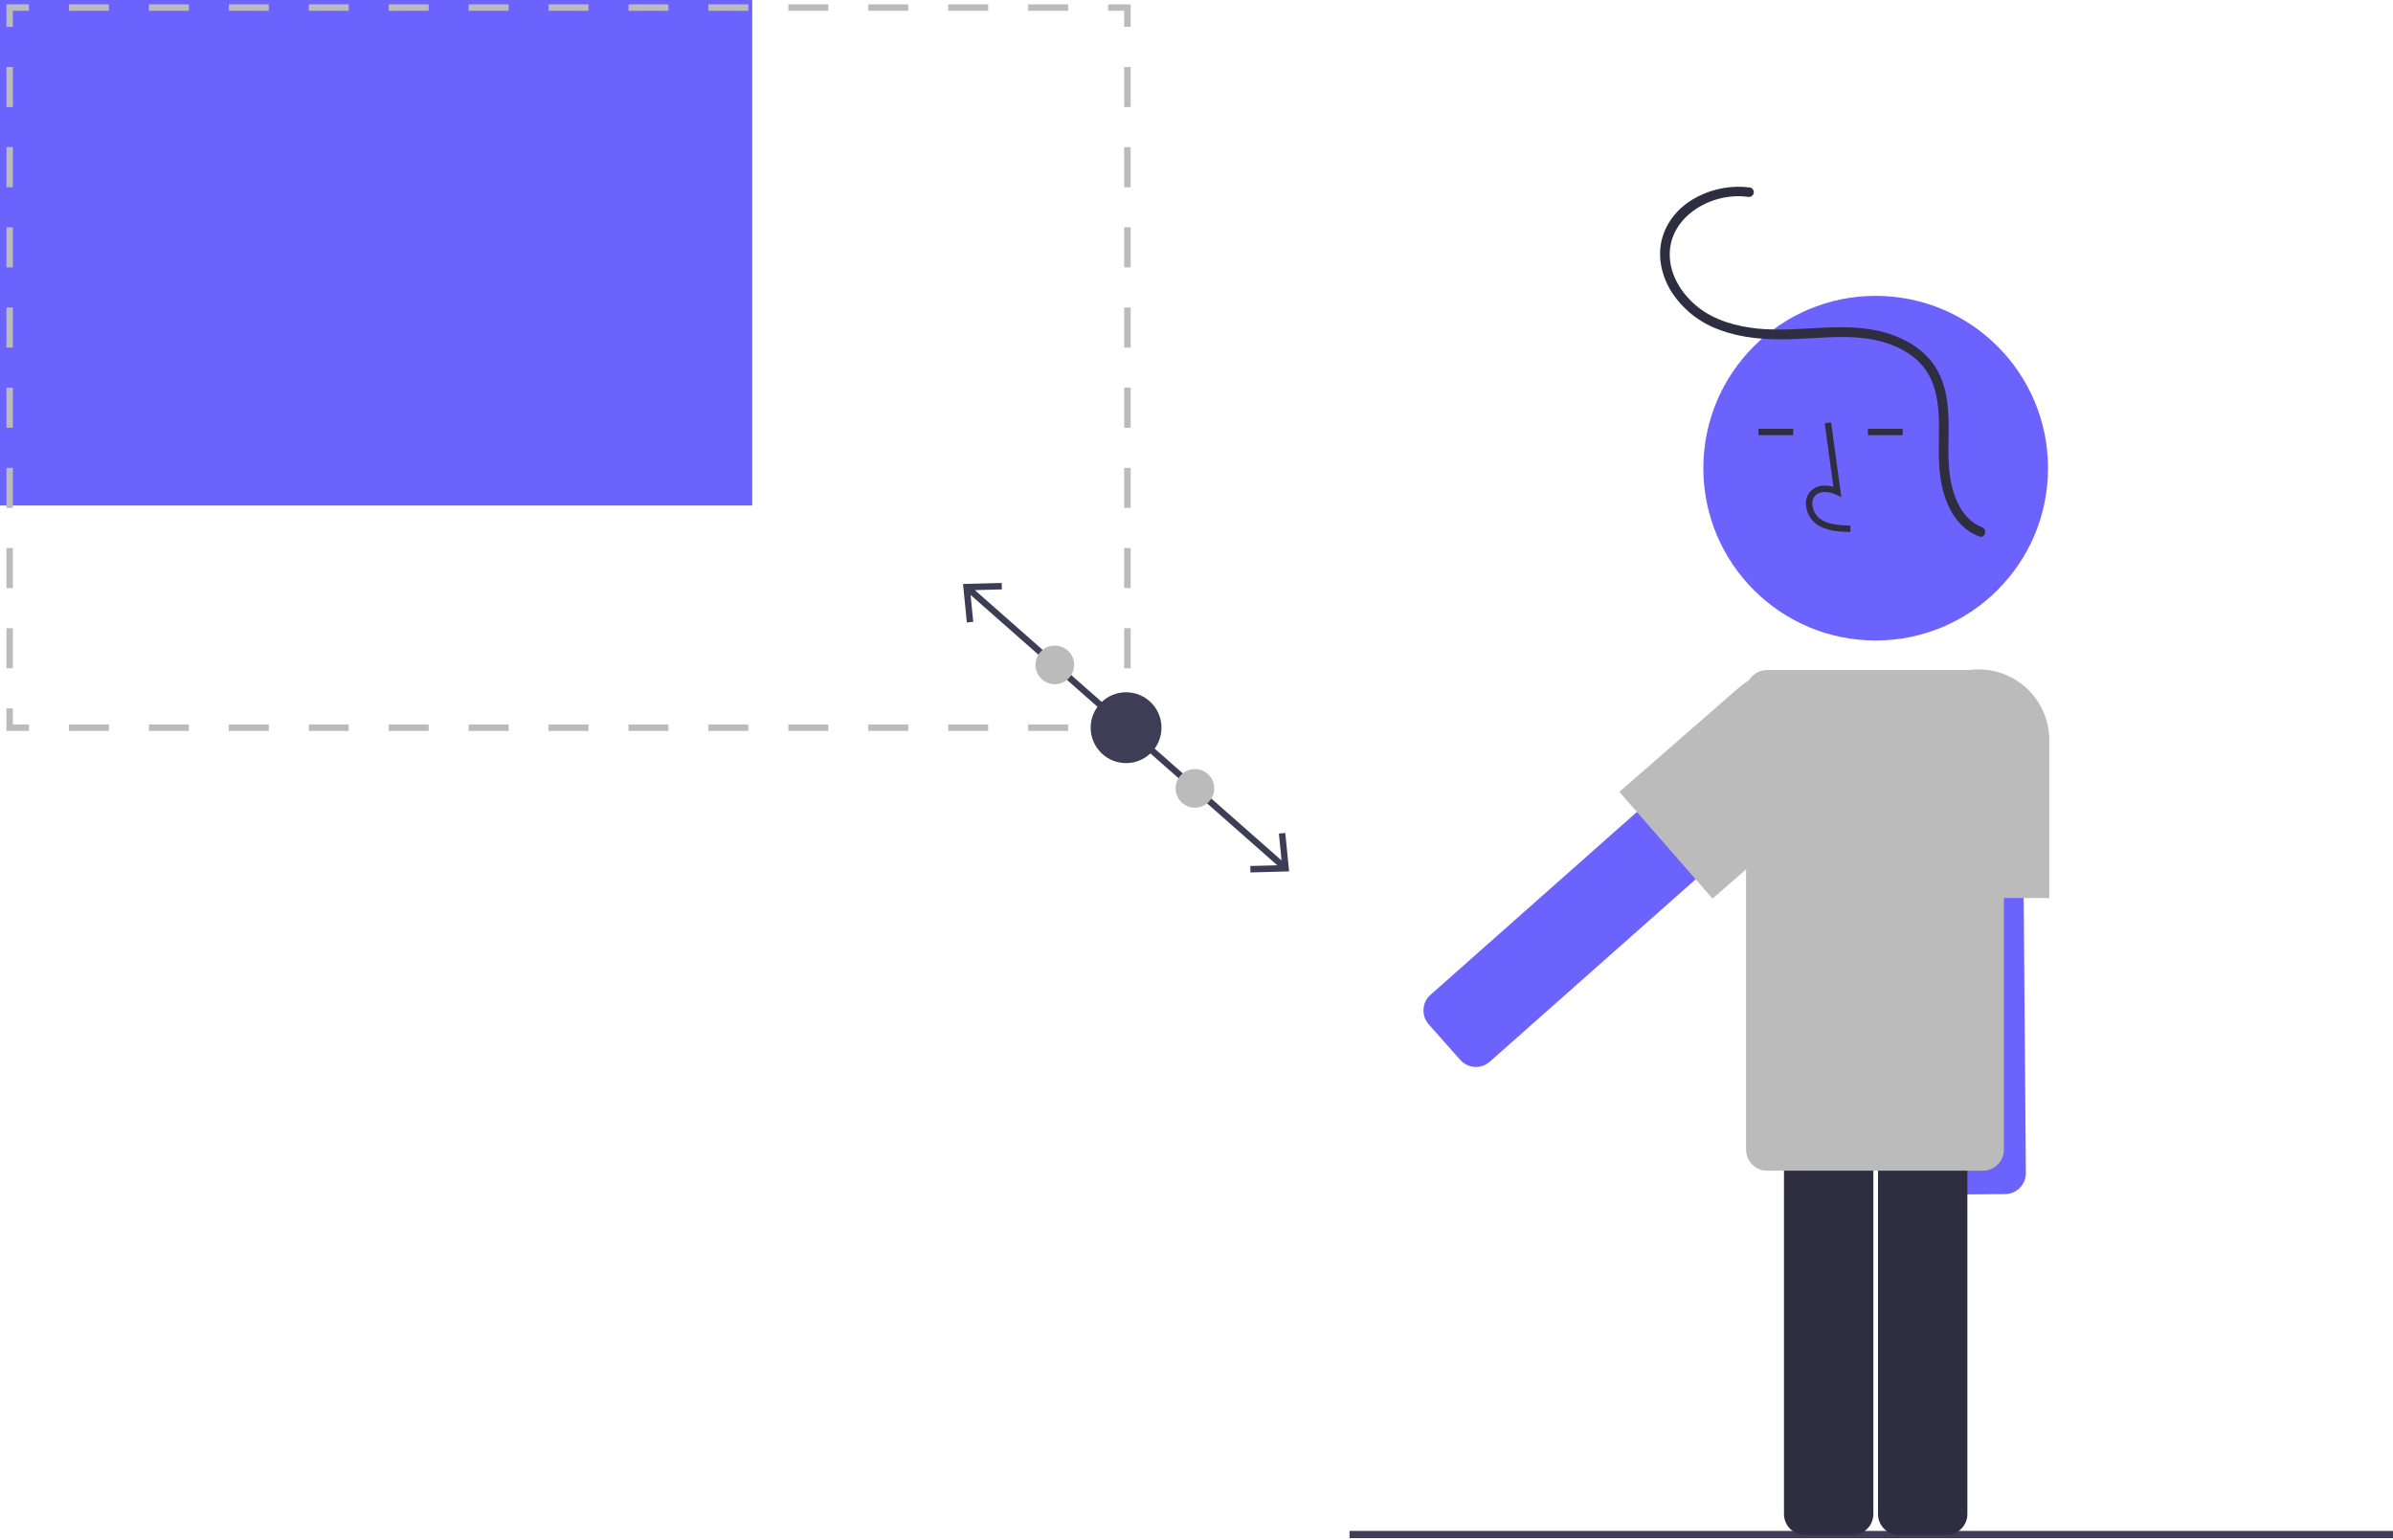 <svg width="752px" height="484px" viewBox="0 0 752 484" version="1.1" xmlns:xlink="http://www.w3.org/1999/xlink" xmlns="http://www.w3.org/2000/svg">
  <g id="undraw_Responsiveness_re_cuv5">
    <path d="M0 0L701 0L701 483.404L0 483.404L0 0Z" id="Background" fill="none" stroke="none" />
    <path d="M28.09 6.526L29.068 131.004C29.092 134.635 26.173 137.6 22.542 137.633L7.607 137.75C3.976 137.775 1.011 134.856 0.978 131.225L0 6.747C-0.024 3.116 2.895 0.15 6.526 0.118L21.461 0C25.092 -0.024 28.057 2.895 28.09 6.526L28.09 6.526Z" transform="translate(607.558 237.65)" id="Shape" fill="#6C63FF" stroke="none" />
    <path d="M0 0L327.9 0L327.9 2.267L0 2.267L0 0Z" transform="translate(424.099 481.136)" id="Rectangle" fill="#3F3D56" stroke="none" />
    <path d="M21.513 137.637L6.578 137.637C2.947 137.633 0.004 134.691 0 131.06L0 6.578C0.004 2.947 2.947 0.004 6.577 0L21.513 0C25.144 0.004 28.086 2.947 28.09 6.578L28.09 131.06C28.086 134.691 25.144 137.633 21.513 137.637L21.513 137.637Z" transform="translate(560.617 344.767)" id="Shape" fill="#2F2E41" stroke="none" />
    <path d="M21.514 137.637L6.578 137.637C2.947 137.633 0.004 134.691 0 131.06L0 6.578C0.004 2.947 2.947 0.004 6.577 0L21.513 0C25.144 0.004 28.087 2.947 28.091 6.578L28.091 131.06C28.087 134.691 25.145 137.633 21.514 137.637L21.514 137.637Z" transform="translate(590.158 344.767)" id="Shape" fill="#2F2E41" stroke="none" />
    <path d="M0 54.158C0 24.247 24.247 0 54.158 0C84.069 0 108.316 24.247 108.316 54.158C108.316 84.069 84.069 108.316 54.158 108.316C24.247 108.316 0 84.069 0 54.158Z" transform="translate(535.275 92.98)" id="Circle" fill="#6C63FF" stroke="none" />
    <path d="M13.967 34.453L14.024 32.429C10.259 32.325 6.939 32.089 4.445 30.266C3.014 29.161 2.134 27.489 2.035 25.684C1.946 24.579 2.378 23.496 3.202 22.755C4.857 21.356 7.522 21.809 9.464 22.699L11.138 23.467L7.927 0L5.922 0.275L8.653 20.237C6.015 19.461 3.57 19.795 1.895 21.209C0.592 22.347 -0.105 24.029 0.013 25.755C0.132 28.181 1.318 30.43 3.251 31.901C6.456 34.243 10.621 34.359 13.967 34.453L13.967 34.453Z" transform="translate(567.496 132.758)" id="Shape" fill="#2F2E41" stroke="none" />
    <path d="M0 0L10.9 0L10.9 2.024L0 2.024L0 0Z" transform="translate(552.601 134.754)" id="Rectangle" fill="#2F2E41" stroke="none" />
    <path d="M0 0L10.9 0L10.9 2.024L0 2.024L0 0Z" transform="translate(587.007 134.754)" id="Rectangle" fill="#2F2E41" stroke="none" />
    <path d="M44.525 71.847L0 71.847L0 22.263C0 9.967 9.967 0 22.263 0C34.558 0 44.525 9.967 44.525 22.263L44.525 71.847Z" transform="translate(599.473 210.374)" id="Shape" fill="#BBBBBB" stroke="none" />
    <path d="M114.014 22.677L20.841 105.227C18.12 107.631 13.967 107.38 11.556 104.665L1.651 93.486C-0.753 90.766 -0.502 86.612 2.213 84.201L95.386 1.651C98.107 -0.753 102.26 -0.502 104.671 2.213L114.576 13.392C116.981 16.112 116.729 20.266 114.014 22.677L114.014 22.677Z" transform="translate(447.324 228.442)" id="Shape" fill="#6C63FF" stroke="none" />
    <path d="M29.264 71.631L0 38.074L37.371 5.484C46.638 -2.597 60.701 -1.636 68.782 7.631C76.863 16.898 75.902 30.961 66.635 39.042L29.264 71.631Z" transform="translate(508.889 210.786)" id="Shape" fill="#BBBBBB" stroke="none" />
    <path d="M0 0L236.381 0L236.381 158.874L0 158.874L0 0Z" id="Rectangle" fill="#6C63FF" stroke="none" />
    <path d="M0 7.084L2.024 7.084L2.024 2.024L7.084 2.024L7.084 0L0 0L0 7.084L0 7.084Z" transform="translate(2.024 1.365)" id="Polygon" fill="#BBBBBB" stroke="none" />
    <path d="M0 0L12.56 0L12.56 2.024L0 2.024L0 0Z" transform="translate(222.619 1.365)" id="Rectangle" fill="#BBBBBB" stroke="none" />
    <path d="M0 0L12.56 0L12.56 2.024L0 2.024L0 0Z" transform="translate(172.381 1.365)" id="Rectangle" fill="#BBBBBB" stroke="none" />
    <path d="M0 0L12.56 0L12.56 2.024L0 2.024L0 0Z" transform="translate(197.5 1.365)" id="Rectangle" fill="#BBBBBB" stroke="none" />
    <path d="M0 0L12.56 0L12.56 2.024L0 2.024L0 0Z" transform="translate(272.857 1.365)" id="Rectangle" fill="#BBBBBB" stroke="none" />
    <path d="M0 0L12.56 0L12.56 2.024L0 2.024L0 0Z" transform="translate(297.977 1.365)" id="Rectangle" fill="#BBBBBB" stroke="none" />
    <path d="M0 0L12.56 0L12.56 2.024L0 2.024L0 0Z" transform="translate(247.738 1.365)" id="Rectangle" fill="#BBBBBB" stroke="none" />
    <path d="M0 0L12.56 0L12.56 2.024L0 2.024L0 0Z" transform="translate(46.786 1.365)" id="Rectangle" fill="#BBBBBB" stroke="none" />
    <path d="M0 0L12.56 0L12.56 2.024L0 2.024L0 0Z" transform="translate(21.667 1.365)" id="Rectangle" fill="#BBBBBB" stroke="none" />
    <path d="M0 0L12.56 0L12.56 2.024L0 2.024L0 0Z" transform="translate(71.905 1.365)" id="Rectangle" fill="#BBBBBB" stroke="none" />
    <path d="M0 0L12.56 0L12.56 2.024L0 2.024L0 0Z" transform="translate(122.143 1.365)" id="Rectangle" fill="#BBBBBB" stroke="none" />
    <path d="M0 0L12.56 0L12.56 2.024L0 2.024L0 0Z" transform="translate(97.024 1.365)" id="Rectangle" fill="#BBBBBB" stroke="none" />
    <path d="M0 0L12.56 0L12.56 2.024L0 2.024L0 0Z" transform="translate(147.262 1.365)" id="Rectangle" fill="#BBBBBB" stroke="none" />
    <path d="M0 0L12.56 0L12.56 2.024L0 2.024L0 0Z" transform="translate(323.096 1.365)" id="Rectangle" fill="#BBBBBB" stroke="none" />
    <path d="M0 0L0 2.024L5.06 2.024L5.06 7.084L7.084 7.084L7.084 0L0 0L0 0Z" transform="translate(348.214 1.365)" id="Polygon" fill="#BBBBBB" stroke="none" />
    <path d="M0 0L2.024 0L2.024 12.599L0 12.599L0 0Z" transform="translate(353.274 172.232)" id="Rectangle" fill="#BBBBBB" stroke="none" />
    <path d="M0 0L2.024 0L2.024 12.599L0 12.599L0 0Z" transform="translate(353.274 147.034)" id="Rectangle" fill="#BBBBBB" stroke="none" />
    <path d="M0 0L2.024 0L2.024 12.599L0 12.599L0 0Z" transform="translate(353.274 96.639)" id="Rectangle" fill="#BBBBBB" stroke="none" />
    <path d="M0 0L2.024 0L2.024 12.599L0 12.599L0 0Z" transform="translate(353.274 46.245)" id="Rectangle" fill="#BBBBBB" stroke="none" />
    <path d="M0 0L2.024 0L2.024 12.598L0 12.598L0 0Z" transform="translate(353.274 71.442)" id="Rectangle" fill="#BBBBBB" stroke="none" />
    <path d="M0 0L2.024 0L2.024 12.599L0 12.599L0 0Z" transform="translate(353.274 121.837)" id="Rectangle" fill="#BBBBBB" stroke="none" />
    <path d="M0 0L2.024 0L2.024 12.599L0 12.599L0 0Z" transform="translate(353.274 197.428)" id="Rectangle" fill="#BBBBBB" stroke="none" />
    <path d="M0 0L2.024 0L2.024 12.599L0 12.599L0 0Z" transform="translate(353.274 21.047)" id="Rectangle" fill="#BBBBBB" stroke="none" />
    <path d="M5.06 5.06L0 5.06L0 7.084L7.084 7.084L7.084 0L5.06 0L5.06 5.06L5.06 5.06Z" transform="translate(348.214 222.626)" id="Polygon" fill="#BBBBBB" stroke="none" />
    <path d="M0 0L12.56 0L12.56 2.024L0 2.024L0 0Z" transform="translate(297.977 227.686)" id="Rectangle" fill="#BBBBBB" stroke="none" />
    <path d="M0 0L12.56 0L12.56 2.024L0 2.024L0 0Z" transform="translate(97.024 227.686)" id="Rectangle" fill="#BBBBBB" stroke="none" />
    <path d="M0 0L12.56 0L12.56 2.024L0 2.024L0 0Z" transform="translate(46.786 227.686)" id="Rectangle" fill="#BBBBBB" stroke="none" />
    <path d="M0 0L12.56 0L12.56 2.024L0 2.024L0 0Z" transform="translate(71.905 227.686)" id="Rectangle" fill="#BBBBBB" stroke="none" />
    <path d="M0 0L12.56 0L12.56 2.024L0 2.024L0 0Z" transform="translate(21.667 227.686)" id="Rectangle" fill="#BBBBBB" stroke="none" />
    <path d="M0 0L12.56 0L12.56 2.024L0 2.024L0 0Z" transform="translate(222.619 227.686)" id="Rectangle" fill="#BBBBBB" stroke="none" />
    <path d="M0 0L12.56 0L12.56 2.024L0 2.024L0 0Z" transform="translate(272.857 227.686)" id="Rectangle" fill="#BBBBBB" stroke="none" />
    <path d="M0 0L12.56 0L12.56 2.024L0 2.024L0 0Z" transform="translate(247.738 227.686)" id="Rectangle" fill="#BBBBBB" stroke="none" />
    <path d="M0 0L12.56 0L12.56 2.024L0 2.024L0 0Z" transform="translate(323.096 227.686)" id="Rectangle" fill="#BBBBBB" stroke="none" />
    <path d="M0 0L12.56 0L12.56 2.024L0 2.024L0 0Z" transform="translate(172.381 227.686)" id="Rectangle" fill="#BBBBBB" stroke="none" />
    <path d="M0 0L12.56 0L12.56 2.024L0 2.024L0 0Z" transform="translate(147.262 227.686)" id="Rectangle" fill="#BBBBBB" stroke="none" />
    <path d="M0 0L12.56 0L12.56 2.024L0 2.024L0 0Z" transform="translate(122.143 227.686)" id="Rectangle" fill="#BBBBBB" stroke="none" />
    <path d="M0 0L12.56 0L12.56 2.024L0 2.024L0 0Z" transform="translate(197.5 227.686)" id="Rectangle" fill="#BBBBBB" stroke="none" />
    <path d="M2.024 0L0 0L0 7.084L7.084 7.084L7.084 5.06L2.024 5.06L2.024 0L2.024 0Z" transform="translate(2.024 222.626)" id="Polygon" fill="#BBBBBB" stroke="none" />
    <path d="M0 0L2.024 0L2.024 12.599L0 12.599L0 0Z" transform="translate(2.024 71.441)" id="Rectangle" fill="#BBBBBB" stroke="none" />
    <path d="M0 0L2.024 0L2.024 12.599L0 12.599L0 0Z" transform="translate(2.024 96.639)" id="Rectangle" fill="#BBBBBB" stroke="none" />
    <path d="M0 0L2.024 0L2.024 12.599L0 12.599L0 0Z" transform="translate(2.024 21.047)" id="Rectangle" fill="#BBBBBB" stroke="none" />
    <path d="M0 0L2.024 0L2.024 12.599L0 12.599L0 0Z" transform="translate(2.024 46.244)" id="Rectangle" fill="#BBBBBB" stroke="none" />
    <path d="M0 0L2.024 0L2.024 12.599L0 12.599L0 0Z" transform="translate(2.024 197.428)" id="Rectangle" fill="#BBBBBB" stroke="none" />
    <path d="M0 0L2.024 0L2.024 12.599L0 12.599L0 0Z" transform="translate(2.024 172.231)" id="Rectangle" fill="#BBBBBB" stroke="none" />
    <path d="M0 0L2.024 0L2.024 12.598L0 12.598L0 0Z" transform="translate(2.024 147.034)" id="Rectangle" fill="#BBBBBB" stroke="none" />
    <path d="M0 0L2.024 0L2.024 12.599L0 12.599L0 0Z" transform="translate(2.024 121.837)" id="Rectangle" fill="#BBBBBB" stroke="none" />
    <path d="M101.277 78.564L99.261 78.763L100.103 87.212L3.718 2.25L12.206 2.025L12.15 0L0 0.323L1.205 12.416L3.221 12.217L2.377 3.764L98.767 88.733L90.276 88.955L90.331 90.98L102.48 90.658L101.277 78.564L101.277 78.564Z" transform="translate(302.628 183.208)" id="Polygon" fill="#3F3D56" stroke="none" />
    <path d="M0 11.131C0 4.984 4.984 0 11.131 0C17.279 0 22.263 4.984 22.263 11.131C22.263 17.279 17.279 22.263 11.131 22.263C4.984 22.263 0 17.279 0 11.131Z" transform="translate(342.738 217.566)" id="Circle" fill="#3F3D56" stroke="none" />
    <path d="M0 6.072C0 2.718 2.718 0 6.072 0C9.425 0 12.143 2.718 12.143 6.072C12.143 9.425 9.425 12.143 6.072 12.143C2.718 12.143 0 9.425 0 6.072Z" transform="translate(369.432 241.697)" id="Circle" fill="#BBBBBB" stroke="none" />
    <path d="M0 6.072C0 2.718 2.718 0 6.072 0C9.425 0 12.143 2.718 12.143 6.072C12.143 9.425 9.425 12.143 6.072 12.143C2.718 12.143 0 9.425 0 6.072Z" transform="translate(325.404 202.886)" id="Circle" fill="#BBBBBB" stroke="none" />
    <path d="M74.441 157.331L6.578 157.331C2.947 157.327 0.004 154.385 0 150.754L0 6.578C0.004 2.947 2.947 0.004 6.577 0L74.441 0C78.071 0.004 81.014 2.947 81.018 6.578L81.018 150.754C81.014 154.385 78.072 157.327 74.441 157.331L74.441 157.331Z" transform="translate(548.703 210.589)" id="Shape" fill="#BBBBBB" stroke="none" />
    <path d="M101.137 106.983C96.182 105.049 93.397 100.199 92.001 95.311C90.345 89.514 90.604 83.588 90.673 77.628C90.748 71.032 90.534 64.127 87.391 58.159C84.526 52.719 79.411 49.019 73.771 46.838C60.026 41.522 44.993 46.009 30.751 44.587C24.141 43.928 17.279 42.062 11.98 37.893C7.385 34.277 3.678 28.838 3.109 22.906C1.859 9.88 15.825 1.562 27.537 3.173C28.342 3.365 29.157 2.902 29.404 2.113C29.622 1.305 29.149 0.473 28.344 0.246C17.345 -1.268 4.521 4.265 0.886 15.409C-1.055 21.357 0.344 27.885 3.62 33.087C7.24 38.641 12.596 42.842 18.853 45.034C25.583 47.54 32.931 48.088 40.058 47.94C48.348 47.768 56.727 46.556 64.995 47.715C71.188 48.582 77.516 50.955 81.871 55.597C86.696 60.741 87.574 67.883 87.643 74.639C87.71 81.108 87.157 87.565 88.532 93.945C89.691 99.321 92.135 104.696 96.7 107.996C97.824 108.786 99.043 109.43 100.33 109.91C102.151 110.621 102.94 107.686 101.137 106.983L101.137 106.983Z" transform="translate(521.681 58.69)" id="Shape" fill="#2F2E41" stroke="none" />
  </g>
</svg>